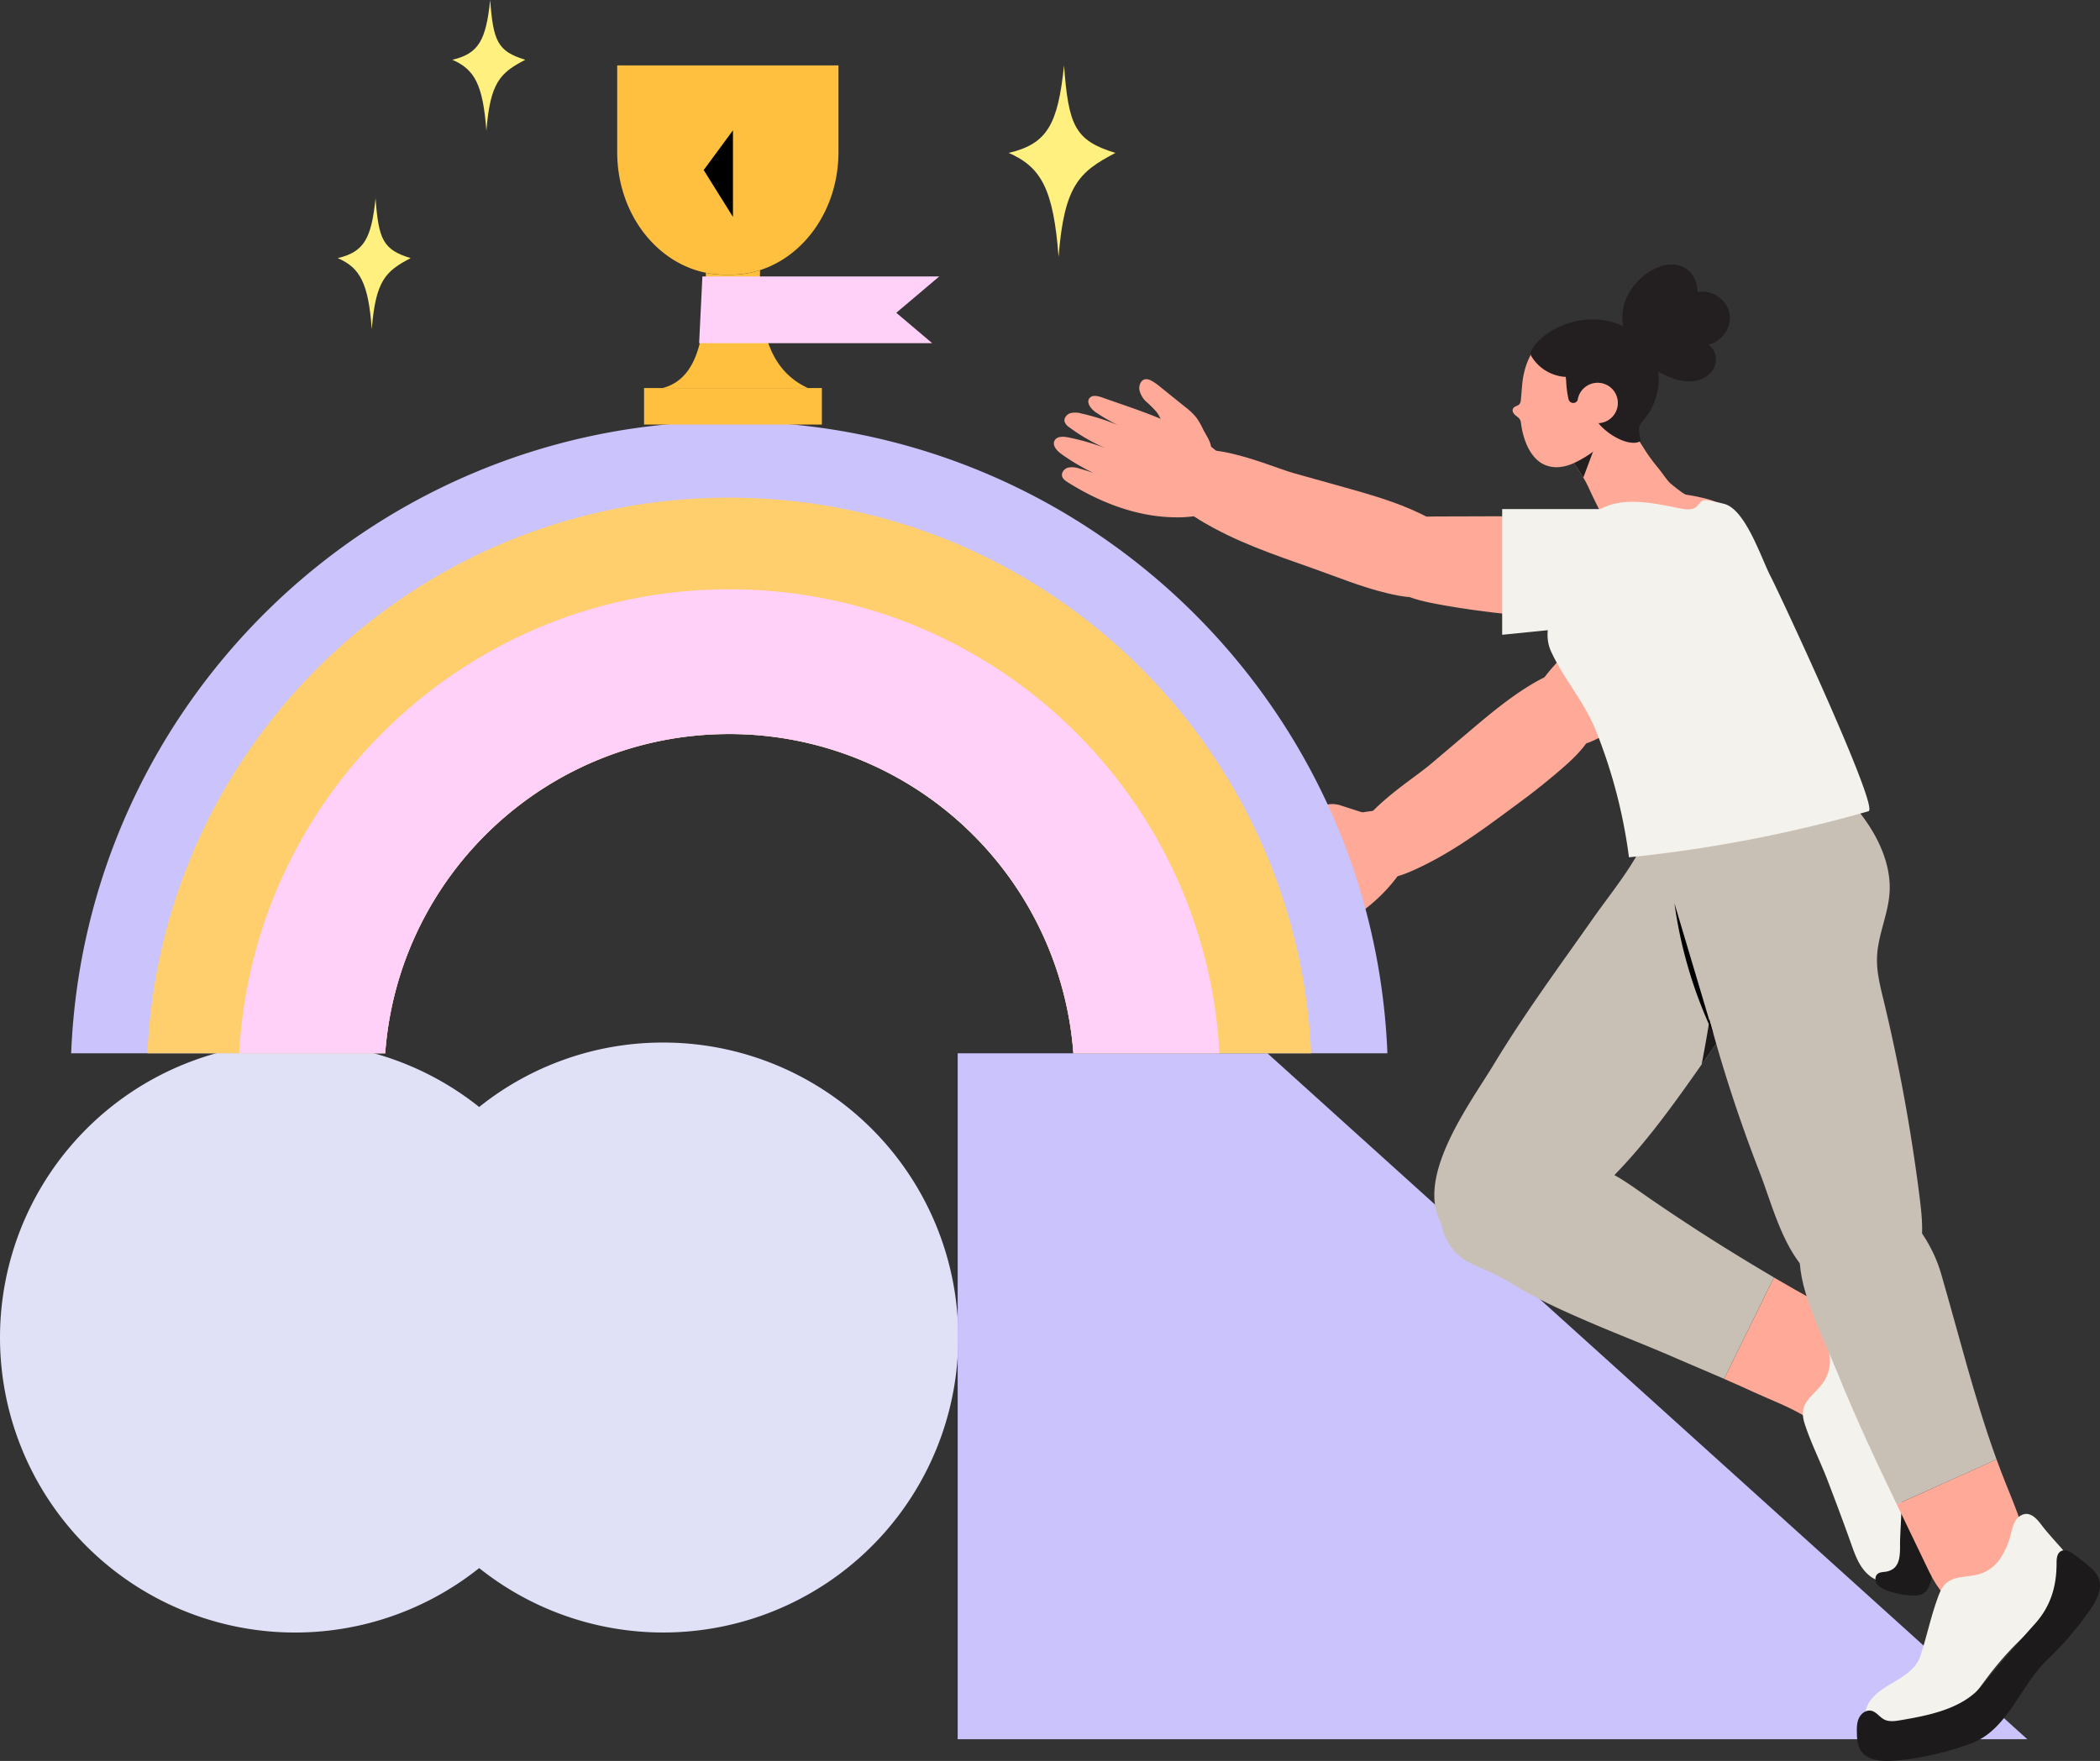 <svg xmlns="http://www.w3.org/2000/svg" viewBox="-0.015 0 1079.973 905.862" style=""><rect x="-0.015" y="0" width="1079.973" height="905.862" fill="#333333" stroke="none"/><g><g data-name="Слой 2"><g data-name="Слой 1"><path d="M696.12 443.48c2.41 5.39 8.61 8.3 14.51 8.41s11.59-2.11 17-4.56c12.94-5.88 24.38-13.24 35.54-21.17 6.11-4.34 12.14-8.85 18.28-13.38q11.16-8.22 21.65-17.3c7.78-6.74 15.64-14.41 18-24.43a21 21 0 0 0-9.1-22.45c-7.89-5.25-15.22-1.84-23 2.64-12.35 7.18-23.32 16.47-34.22 25.71l-1.61 1.36-17.83 15.11c-1.64 1.38-3.83 3-6.34 4.91-14.54 10.82-40.11 28.98-32.88 45.15z" fill="#fa9"></path><path d="M703.41 466.55c-11.23 8.95-24.55 15.32-38.34 19.63-1.41.43-3 .84-4.3.17-1.74-.89-2.14-3.36-1.34-5.15a10.85 10.85 0 0 1 4.08-4.13 95.65 95.65 0 0 1 15.49-8.55 109.29 109.29 0 0 1-27.09 10.71c-2.74.68-6.45.79-7.5-1.83-1-2.36 1.21-4.74 3.2-6.31a119.89 119.89 0 0 1 21-13.27 93 93 0 0 1-24.61 9.43 5.64 5.64 0 0 1-3.74 0c-1.75-.84-2.21-3.27-1.47-5.06a10.92 10.92 0 0 1 3.86-4.25 111.43 111.43 0 0 1 22.67-13.21 97.88 97.88 0 0 1-18.22 7.14c-3 .84-7.38.68-7.8-2.39-.29-2.18 1.88-3.81 3.79-4.91 18.75-10.76 40.09-24.78 62-27.31 5.12-.59 10.65.45 14.52 3.86 4.7 4.14 6.13 11.11 4.87 17.23s-4.84 11.53-8.87 16.32a85.71 85.71 0 0 1-12.2 11.88z" fill="#fa9"></path><path d="M683.83 413.69a21 21 0 0 0-3.15.55 28.81 28.81 0 0 0-5.65 2.38 97 97 0 0 1-22.89 7.5c-2.47.51-5.54 1.68-5.52 4.19 0 5.37 7.7 5.51 11.46 5.52 7.36 0 13.72-1.34 21.09.2 4.25.88 8.34 2.4 12.59 3.3s8.8 1.13 12.82-.51c3.33-1.36 7.66-5.87 7.56-9.72-.12-4.59-4.8-7-8.53-8.22l-14.31-4.61a13.54 13.54 0 0 0-5.47-.58z" fill="#fa9"></path><path d="M341.08 536.3a151.06 151.06 0 0 0-94.67 33.15 151.75 151.75 0 1 0 0 237.19 151.74 151.74 0 1 0 94.67-270.34z" fill="#e0e1f7"></path><path fill="#cac3fc" d="M651.79 541.82l390.78 352.85H492.49V541.82h159.3z"></path><path d="M713.49 541.82H552a177.43 177.43 0 0 0-177-164.23c-93.54 0-170.17 72.41-176.92 164.23H36.58c7.22-180.69 156-325 338.45-325s331.24 144.31 338.46 325z" fill="#cac3fc"></path><path d="M674.29 541.82H552a177.43 177.43 0 0 0-177-164.23c-93.54 0-170.17 72.41-176.92 164.23H75.79C83 382.76 214.2 256 375 256s292.09 126.76 299.29 285.82z" fill="#ffcf6e"></path><path d="M627.12 541.82H552a177.43 177.43 0 0 0-177-164.23c-93.54 0-170.17 72.41-176.92 164.23H123c7.16-133 117.29-238.68 252.08-238.68S620 408.79 627.12 541.82z" fill="#ffd1f9"></path><path d="M431.18 33.64v44.6c0 28.89-17.05 53.24-40.32 60.72a49.5 49.5 0 0 1-15.08 2.36h-3a49.7 49.7 0 0 1-9.73-1c-25.95-5.24-45.66-31-45.66-62.11V33.64z" fill="#ffc03f"></path><path d="M415.46 199.62h-74.74c19.64-5.06 22.28-30.46 22.28-59.27a49.7 49.7 0 0 0 9.73 1h3a49.5 49.5 0 0 0 15.13-2.35c-.67 27.67 3.26 50.71 24.6 60.62z" fill="#ffc03f"></path><path fill="#ffc03f" d="M331.21 199.62h91.44v18.78h-91.44z"></path><path d="M431.18 50.03H317.34"></path><path d="M331.21 199.62h91.44"></path><path fill="#ffd1f9" d="M361.21 142.22H483l-22.08 18.68 18.47 15.64H359.53l1.68-34.32z"></path><path d="M361.87 87.48l15.06-20.45v44.56"></path><path d="M368 111.59h17.74"></path><path d="M518.72 78.66c20-4.67 25.32-14.9 28.47-45 2.29 30.91 5.55 38.66 26.43 45-18.88 9.86-26.33 16.85-29.24 53.47-2.63-34.56-8.79-46.13-25.66-53.47z" fill="#fff080"></path><path d="M173.68 132.78c13.64-3.2 17.29-10.18 19.44-30.76 1.57 21.12 3.79 26.42 18.06 30.76-12.9 6.73-18 11.51-20 36.52-1.77-23.61-5.98-31.53-17.5-36.52z" fill="#fff080"></path><path d="M232.62 30.75c13.65-3.19 17.29-10.18 19.45-30.75 1.56 21.11 3.79 26.41 18.05 30.75-12.9 6.74-18 11.52-20 36.53-1.77-23.61-5.97-31.53-17.5-36.53z" fill="#fff080"></path><path d="M246.41 569.45v237.19"></path><path d="M933.78 669.39c6.46 3.58 13 7.15 18.34 12.25 12.1 11.62 11.75 30.08-.62 41.4-5.88 5.38-16.75 9.38-24.2 5-7.88-4.66-16.87-8-25.25-11.84-5.1-2.36-10.26-4.64-15.44-6.89l25.67-52.14q10.67 6.23 21.5 12.22z" fill="#fa9"></path><path d="M741.55 629.93a27.37 27.37 0 0 0 24.45 13l1.57-.34c47.48-10.61 79.44-55 107.51-95 6.75-9.62 13.28-19 19.74-27.58 4.44-5.9 8.92-11.9 13.08-18.08 8.68-12.88 16-26.53 18.54-41.7 2.79-16.41-.35-35.95-15.66-44.28-15.09-8.23-34.36-9.15-49.17.27-9.5 6-14.16 13.71-19.49 23.16-6.56 11.61-15.26 22.22-22.93 33.14-17.33 24.63-35.22 48.93-50.81 74.72-12.26 20.29-41.25 58.62-26.83 82.69z" fill="#c9c0b5"></path><path d="M802.87 338.3l-2.21 2.47c-4.24 4.76-8.56 9.63-11 15.62s-2.61 13.41 1.13 19.06c4.44 6.73 13.39 9.24 21 7.93s14.06-5.7 20.15-10.2c16-11.83 102.25-79.48 54.93-101.85-8.21-3.88-17.57-1.44-24.83 2.48-5.49 3-8.49 8.64-12.65 13-5.31 5.59-10.63 11.27-15.8 17.06z" fill="#fa9"></path><path d="M875.08 547.61c6.75-9.62 13.28-19 19.74-27.58 4.44-5.9 8.92-11.9 13.08-18.08-7.28-12.76-14.77-25.43-22-38.06a656.74 656.74 0 0 1-10.82 83.72z" fill="#1c1a1a"></path><path d="M803.74 230.21c.75 1.12 1.53 2.25 2.32 3.38l.56.8c.88 1.25 1.78 2.5 2.66 3.76 1.41 2 2.8 4 4.09 6.1l.18.3c.24.38.46.75.69 1.13a56 56 0 0 1 2.9 5.52c2.92 6.52 8.28 16.76 8.28 16.76s39.89-11.32 42-13.46c-.58.62-8.28-5.65-9-6.43-2-2.24-3.75-5-5.68-7.33a90.51 90.51 0 0 1-6.33-8.5c-2.38-3.73-4.73-7.48-7.18-11.15l-.75-1.12q-1.71-2.55-3.54-5a9.54 9.54 0 0 0-3.91-3.24c-3.43-1.49-7.4-.46-11.16 1.5a37.65 37.65 0 0 0-4.23 2.62c-1.33.94-2.58 1.93-3.71 2.88a31.79 31.79 0 0 0-8.19 11.48z" fill="#fa9"></path><path d="M806.06 233.59l.56.8c.88 1.25 1.78 2.5 2.66 3.76 1.41 2 2.8 4 4.09 6.1l.18.3c.24.38.46.75.69 1.13 2.51-6.73 7.2-19.23 7.37-19.56z" fill="#231f20"></path><path d="M778 211.83a3.36 3.36 0 0 0 .41.8c1.22 1.7 3.35 2.14 3.7 4.48.18 1.2.33 2.4.57 3.59a40.18 40.18 0 0 0 2.13 7.3c1.81 4.45 4.71 8.81 9.22 10.95a15.41 15.41 0 0 0 8 1.31 23.05 23.05 0 0 0 7.24-2c.79-.35 1.55-.73 2.31-1.12a58.24 58.24 0 0 0 11.08-7.48 22.37 22.37 0 0 1 3.43-2.64 29 29 0 0 1 4.17-1.67 25.52 25.52 0 0 0 3.66-1.68 24.68 24.68 0 0 0 4.64-3.33c4.44-4.06 7.18-9.6 8.6-15.84a42.85 42.85 0 0 0 1.07-9.27.13.13 0 0 0 0-.06 22.5 22.5 0 0 0-.36-4.13c-2.89-15.92-22.25-26.55-38.5-24.23a32.5 32.5 0 0 0-3.32.67 28.92 28.92 0 0 0-13.83 7.88c-.62.64-1.2 1.31-1.75 2a37.6 37.6 0 0 0-6.65 14.26c-1.17 4.65-1.18 9.41-1.71 14.16a3.88 3.88 0 0 1-.62 2c-.83 1.06-2.58 1.12-3.3 2.25a2.16 2.16 0 0 0-.19 1.8z" fill="#fa9"></path><path d="M836.86 152.27a31.34 31.34 0 0 1 12.21-13c11.17-6.86 23.51-2.59 23.92 11 7.11-1.51 14.94 3.63 16.39 10.75s-3.8 14.92-10.94 16.28c4.35 2.51 5.11 9.07 2.27 13.22s-8.22 6-13.24 5.66-9.73-2.38-14.2-4.67c-16.33-8.35-23.09-25.37-16.41-39.24z" fill="#231f20"></path><path d="M787.1 182a3.7 3.7 0 0 1 .43-1.58c2.11-4.4 7.16-8.47 11.37-10.79a41.09 41.09 0 0 1 26-4.87c11.15 1.71 21.62 9.08 26 19.66a29.65 29.65 0 0 1 1.23 18 34.88 34.88 0 0 1-3.25 8.5c-1.47 2.74-3.65 4.78-5.28 7.31a5.84 5.84 0 0 0-.62 4c.19 1.35.61 2.67.74 4a.94.94 0 0 1 0 .5.89.89 0 0 1-.39.35c-2.92 1.58-7.4.22-10.18-1a32.69 32.69 0 0 1-9.71-6.78c-2.88-2.72-3.12-6.71-5.61-9.8q-.5-.63-1.05-1.23c-1-1.07-2-2.66-3.45-3a2 2 0 0 0-1.75.38 7 7 0 0 0-.67.85 2.53 2.53 0 0 1-3.78-.12 4.47 4.47 0 0 1-.64-1.62 56.4 56.4 0 0 1-1.07-8.51 31.4 31.4 0 0 0-.22-2.38 18 18 0 0 1-4-.58 21.86 21.86 0 0 1-13.32-9.5 3.64 3.64 0 0 1-.78-1.79z" fill="#231f20"></path><circle cx="821.68" cy="207.34" r="10.4" transform="rotate(-73.99 821.616 207.363)" fill="#fa9"></circle><path d="M884.1 360.72a29.23 29.23 0 0 0-10.88 2.28c-20.34 9.06-16.66 36.13-15.66 53.85a462.86 462.86 0 0 0 5.36 49.55c2.39 14.39 8.38 27 11.86 41.17A766.59 766.59 0 0 0 904.9 603c7 18 12.84 43.27 29.19 55.35 12.43 9.18 30.77 14.31 43.65 2.82 6-5.38 9.23-13.39 10.28-21.41s.14-16.15-.87-24.17a924.7 924.7 0 0 0-18.57-101.41c-1.74-7.17-3.57-14.44-3.29-21.81.41-11.28 5.71-21.9 6.44-33.16.71-10.92-3-21.76-8.51-31.19-4.38-7.44-9.89-14.07-15.53-20.58-5.22-6-7.88-12.86-11.75-19.81s-8.08-14.37-14.76-18.89c-6.39-4.33-14.31-5.59-21.94-6.73a82.18 82.18 0 0 0-15.14-1.29z" fill="#c9c0b5"></path><path d="M826.53 262.49l-.59.44c-14.22 10.87-19.8 34.86-18.33 51.85 1.06 12.18 7.06 23.6 13.76 33.59 7.54 11.23 17 22.23 30 26.18 19.28 5.89 40.74-6.68 50-24.6s8.43-39.48 3.67-59.07c-3.59-14.78-10.7-29.47-26.35-34-2-.58-4.1-1-6.17-1.46-15.02-3.18-33.04-2.42-45.99 7.07z" fill="#fa9"></path><path d="M797.81 335.45c6.81 14.57 17 25.45 23.14 41A266.74 266.74 0 0 1 837.72 441a706.32 706.32 0 0 0 123.2-23.7c5.69-1.63-45.21-110.85-50.33-120.74-4.82-9.29-12.65-33.77-23.44-37.23a90.77 90.77 0 0 0-9.25-2 3.78 3.78 0 0 0-3.84 1.6c-.19.3-.52.47-.68.71a5.32 5.32 0 0 1-3.26 2.16c-2.78.71-6.9-.47-9.65-1-11.75-2.28-26.65-5.18-37.83 1.34-11.65 6.78-14 18.74-16.89 30a199.32 199.32 0 0 1-7 21.33c-3.92 10.02-3.49 16.53-.94 21.98z" fill="#f4f2ed"></path><path d="M730.53 264.24c-12.87-6.2-26.71-10.08-40.47-13.93l-24.54-6.86c-14-3.92-52.51-22.09-63.47-4.44-3.11 5-2 11.79 1.18 16.73s8.24 8.41 13.28 11.49c18.76 11.48 38.46 18 58.79 25.2 12.81 4.53 24.53 9.44 37.77 12.64 8.48 2.05 18.07 3.94 25.42-.77 8-5.14 14-21.21 7.16-29.44-3.83-4.58-9.82-8.06-15.12-10.62z" fill="#fa9"></path><path d="M744.6 265.66h-3.53c-6.78 0-13.71.07-20.12 2.28s-12.33 7-14 13.59c-2 7.81 2.52 16.15 9 20.92s14.63 6.67 22.55 8.19c20.81 4 136 23 119.11-27.21-2.94-8.72-11.62-14.06-19.93-16.85-6.36-2.06-12.89-.55-19.32-.71-8.2-.22-16.47-.39-24.73-.36z" fill="#fa9"></path><path d="M928.08 732.39c3.23 10 8.07 19.42 11.86 29.34 4.17 10.89 8.28 21.82 12.18 32.82 2.3 6.46 4.7 13.06 10.67 17a23.52 23.52 0 0 0 17.21 2.99 21.27 21.27 0 0 0 5.46-2c6.16-11.78 4-25.09 3.18-37.8-1.93-29.79-6.57-57.3-4.85-87.17a7.82 7.82 0 0 0-2-6.25c-2.89-3-8.28-3.49-12.39-4.16-7.75-1.26-15.29-3.91-22.91-5.83-3.36-.84-7.39-1.53-9.88.88a7.07 7.07 0 0 0-1.66 6.18c0 .25.08.51.14.76a29.24 29.24 0 0 0 2.11 5.48 40.21 40.21 0 0 1 3.8 13.52 19.89 19.89 0 0 1-3.55 13.32c-5.71 7.47-12.81 10.29-9.37 20.92z" fill="#f4f2ed"></path><path d="M934.86 678q.06.38.15.75c3.17 4.78 7.14 9.08 12.17 11.78 9.06 4.84 29.7 9.83 34-3.63a13.28 13.28 0 0 0 .54-6c-2.9-3-8.28-3.49-12.4-4.16-7.75-1.26-15.29-3.91-22.9-5.83-3.36-.85-7.39-1.53-9.88.88a7.06 7.06 0 0 0-1.68 6.21z" fill="#fc4f4f"></path><path d="M973.4 807.15a8.48 8.48 0 0 1-3.48 1.33c-1.47.26-3.1.18-4.27 1.1-1.82 1.41-1.38 4.49.29 6.08 3.63 3.49 17.24 6.32 22.11 4.57 3.17-1.14 4.47-4.85 5.23-8.13a125.6 125.6 0 0 0 .59-53.93c-1.13-5.39-2.62-10.74-2.94-16.23-.35-6.18.79-12.33 1.59-18.47A168.35 168.35 0 0 0 993.6 691c-.54-8.37-2.27-17.56-12.06-18.21a101.23 101.23 0 0 0-12.56-.06c-2.37.14-5.19.69-6.08 2.88s.69 4.47 2.16 6.27c7.39 9.08 11.56 19 10.92 31.23-.39 7.43-2.52 14.68-2.38 22.16.17 9.27 2.25 18.43 3.58 27.55 1.36 9.34.36 18.93 0 28.46-.27 5.25.89 12.72-3.78 15.87z" fill="#1c1a1a"></path><path d="M755.23 649.3c4.48 2.44 9.33 4.14 13.91 6.38 4.05 2 7.88 4.36 11.75 6.66l.71.42c11.21 6.58 22.69 11.72 34.59 16.87 14.74 6.39 29.94 12.19 44.55 18.54 6.1 2.66 12.24 5.26 18.37 7.88l7.5 3.23 25.67-52.14q-3.36-2-6.69-4-29.73-17.68-58.22-37.34c-6.11-4.22-12-8.65-18.58-12.09a127 127 0 0 0-20.65-8.71c-18.68-5.78-28.82-3.27-47.2 1.1-.11 0-.23.06-.34.09-10.9 2.75-17.89 12.69-19.42 23.34-1.74 12.07 3.16 23.85 14.05 29.77z" fill="#c9c0b5"></path><path d="M956.35 733l-.42-.94z" fill="#ffbeb1"></path><path d="M959.27 739.46l-.78-1.72z" fill="#ffbeb1"></path><path d="M986.35 631.59c-.43-.57-.87-1.14-1.33-1.7.46.56.9 1.11 1.33 1.7z" fill="#ffbeb1"></path><path d="M998 654.56a67.25 67.25 0 0 0-4-10.43 67.25 67.25 0 0 1 4 10.43q.81 2.75 1.6 5.5-.75-2.76-1.6-5.5z" fill="#ffbeb1"></path><path d="M989.25 635.72l-.68-1z" fill="#ffbeb1"></path><path d="M994 644.13a76.27 76.27 0 0 0-3.78-6.88 76.27 76.27 0 0 1 3.78 6.88z" fill="#ffbeb1"></path><path d="M980.58 624.93c-.38-.38-.76-.74-1.15-1.11.39.37.77.73 1.15 1.11z" fill="#ffbeb1"></path><path d="M962.41 746.31c-.25-.53-.5-1.06-.74-1.6.24.54.49 1.07.74 1.6z" fill="#ffbeb1"></path><path d="M964.24 750.26c.33.71.66 1.42 1 2.13-.34-.71-.67-1.39-1-2.13z" fill="#ffbeb1"></path><path d="M977.66 622.23q-.76-.66-1.56-1.29.8.63 1.56 1.29z" fill="#ffbeb1"></path><path d="M968.83 616.34a32.32 32.32 0 0 0-3.34-1.4 32.32 32.32 0 0 1 3.34 1.4z" fill="#ffbeb1"></path><path d="M962.27 614z" fill="#ffbeb1"></path><path d="M973.58 619.1c-1-.66-1.94-1.26-2.94-1.82 1 .56 1.98 1.16 2.94 1.82z" fill="#ffbeb1"></path><path d="M952.84 725c.21.5.43 1 .65 1.51-.22-.51-.44-1-.65-1.51z" fill="#ffbeb1"></path><path d="M950.53 719.66l-.19-.42z" fill="#ffbeb1"></path><path d="M947.93 713.5c-.19-.47-.39-.94-.59-1.42.2.48.4.92.59 1.42z" fill="#ffbeb1"></path><path d="M927.5 661.27c.24 1 .49 1.92.77 2.87-.27-.95-.53-1.91-.77-2.87z" fill="#ffbeb1"></path><path d="M931.46 673.65c.88 2.37 1.79 4.71 2.73 7.05-.94-2.34-1.85-4.7-2.73-7.05z" fill="#ffbeb1"></path><path d="M931.46 673.65c-.58-1.58-1.15-3.16-1.69-4.76s-1-3.16-1.5-4.75c.46 1.59 1 3.18 1.5 4.75s1.11 3.18 1.69 4.76z" fill="#ffbeb1"></path><path d="M968.7 759.74l-1.2-2.53z" fill="#ffbeb1"></path><path d="M925.48 648c0 .93.1 1.86.18 2.8-.08-.93-.14-1.86-.18-2.8z" fill="#ffbeb1"></path><path d="M926.29 655.55c.16 1 .34 1.9.54 2.86-.2-.96-.38-1.91-.54-2.86z" fill="#ffbeb1"></path><path d="M925.59 642.52z" fill="#ffbeb1"></path><path d="M925.66 650.81q.09.95.21 1.89-.12-.94-.21-1.89z" fill="#ffbeb1"></path><path d="M926.83 658.41c.2 1 .43 1.91.67 2.86-.24-.95-.5-1.91-.67-2.86z" fill="#ffbeb1"></path><path d="M1001.36 666.11c-.49-1.73-1-3.47-1.48-5.2.5 1.73.99 3.47 1.48 5.2z" fill="#ffbeb1"></path><path d="M975.43 773.84c-1.16-2.41-2.31-4.82-3.47-7.24 1.16 2.4 2.31 4.83 3.47 7.24z" fill="#ffbeb1"></path><path d="M970 762.5c.46 1 .93 2 1.39 2.93-.45-.98-.92-1.96-1.39-2.93z" fill="#ffbeb1"></path><path d="M1026.77 750.77q2.65 7.28 5.55 14.42c3.52 8.62 7 17.27 9.33 26.29 3 11.71 3 26-6.21 33.75-17.8 15-35.22.33-43.26-16.58-5.56-11.65-11.18-23.22-16.74-34.79z" fill="#fa9"></path><path d="M1003.1 672.29l-1.41-5z" fill="#ffbeb1"></path><path d="M1004.55 677.48c-.35-1.24-.7-2.48-1-3.72.3 1.24.65 2.48 1 3.72z" fill="#ffbeb1"></path><path d="M1049.77 784.33c-2.08-2.77-4.79-5.84-8.23-5.53a7.06 7.06 0 0 0-5.18 3.76c-.13.23-.25.45-.37.69a29.79 29.79 0 0 0-1.8 5.58 40.22 40.22 0 0 1-5.51 12.89 19.91 19.91 0 0 1-11.13 8.14c-9.11 2.24-16.41 0-20.41 10.41-4.11 10.69-6.07 21.09-9.59 31.67-1.91 5.77-7.3 9.59-12.52 12.71s-10.86 6.17-14 11.39-2.31 13.35 3.27 15.78c2.43 1.06 5.22.84 7.86.54q8.93-1 17.74-2.84c15-3.12 22.71-13.93 31.22-25.45 10.64-14.41 23.24-27 38.32-36.72 8.76-5.67 14.67-10.69 9.16-19.92-4.54-7.63-13.27-15.7-18.83-23.1z" fill="#f4f2ed"></path><path d="M985 904.39a150.64 150.64 0 0 0 29.08-7.73c18.39-6.92 25.05-29.78 38.76-42.85a168.59 168.59 0 0 0 21.27-24.63c4.84-6.85 9.26-15.08 2.06-21.74a98.56 98.56 0 0 0-9.74-7.93c-1.93-1.38-4.46-2.73-6.54-1.58s-2.27 3.9-2.26 6.23c0 11.71-2.93 22-11.12 31.15-9.42 10.49-18 20.5-26.94 31.43-9.91 12.13-26.75 15.54-42.19 18.16-2.85.48-5.93.93-8.48-.41-2.37-1.26-4-3.93-6.6-4.46s-5.12 1.34-6.26 3.68-1.18 5.06-1.12 7.67c.07 3.12.29 6.39 1.94 9 3.4 5.4 11 5.86 17.37 5.3 3.64-.27 7.24-.68 10.77-1.29z" fill="#1c1a1a"></path><path d="M943.84 616.28c25.71-12.44 47.94 16.87 54.2 38.28 9.36 32 17.33 64.88 28.73 96.21l-51.33 23.09c-10.7-22.25-21.17-44.52-30.49-67.63-5.14-12.44-10.82-24.58-15.18-37.34-6.91-20.17-7.7-42.07 14.07-52.61z" fill="#c9c0b5"></path><path d="M588.93 264.52c-14.1-2.73-27.59-8.74-39.82-16.43-1.25-.79-2.58-1.72-2.92-3.15-.46-1.91 1.17-3.82 3-4.37a10.8 10.8 0 0 1 5.81.43 94.4 94.4 0 0 1 16.52 6.19 109.07 109.07 0 0 1-25.72-13.66c-2.29-1.64-4.79-4.39-3.48-6.89 1.18-2.25 4.39-2.16 6.88-1.66a119.47 119.47 0 0 1 23.8 7.36 93.33 93.33 0 0 1-23.1-12.53 5.72 5.72 0 0 1-2.41-2.86c-.49-1.87 1.06-3.8 2.9-4.4a10.85 10.85 0 0 1 5.73.17 112.06 112.06 0 0 1 24.77 8.67 97.64 97.64 0 0 1-17.26-9.22c-2.57-1.73-5.3-5.17-3.24-7.48 1.47-1.64 4.12-1 6.19-.3 20.36 7.26 44.87 14.4 61 29.45 3.78 3.51 6.57 8.4 6.49 13.55-.1 6.26-4.47 11.88-9.95 14.89s-11.91 3.8-18.17 3.85a86.39 86.39 0 0 1-17.02-1.61z" fill="#fa9"></path><path d="M822.72 261.88h-50.21v64.66l79.72-8.05a12.61 12.61 0 0 0 11.2-10.65 39.59 39.59 0 0 0-19.12-40.1 42.68 42.68 0 0 0-21.59-5.86z" fill="#f4f2ed"></path><path d="M618.72 220.87a36.79 36.79 0 0 0-3.52-6.1 33.67 33.67 0 0 0-5.85-5.54l-12.57-10.12a27.54 27.54 0 0 0-4.89-3.38 5 5 0 0 0-2.94-.65c-2.14.33-3.36 3-3 5.47a11.52 11.52 0 0 0 3.59 6.15 59.43 59.43 0 0 1 5.06 5c3.75 4.74 4.38 11.62 8 16.48a20.08 20.08 0 0 0 9.93 6.71c3.1 1.06 8.59 1.47 10.05-2.65 1.27-3.58-2.32-8.24-3.86-11.37z" fill="#fa9"></path><path d="M861.12 464.71a229.63 229.63 0 0 0 20 67.15"></path></g></g></g></svg>